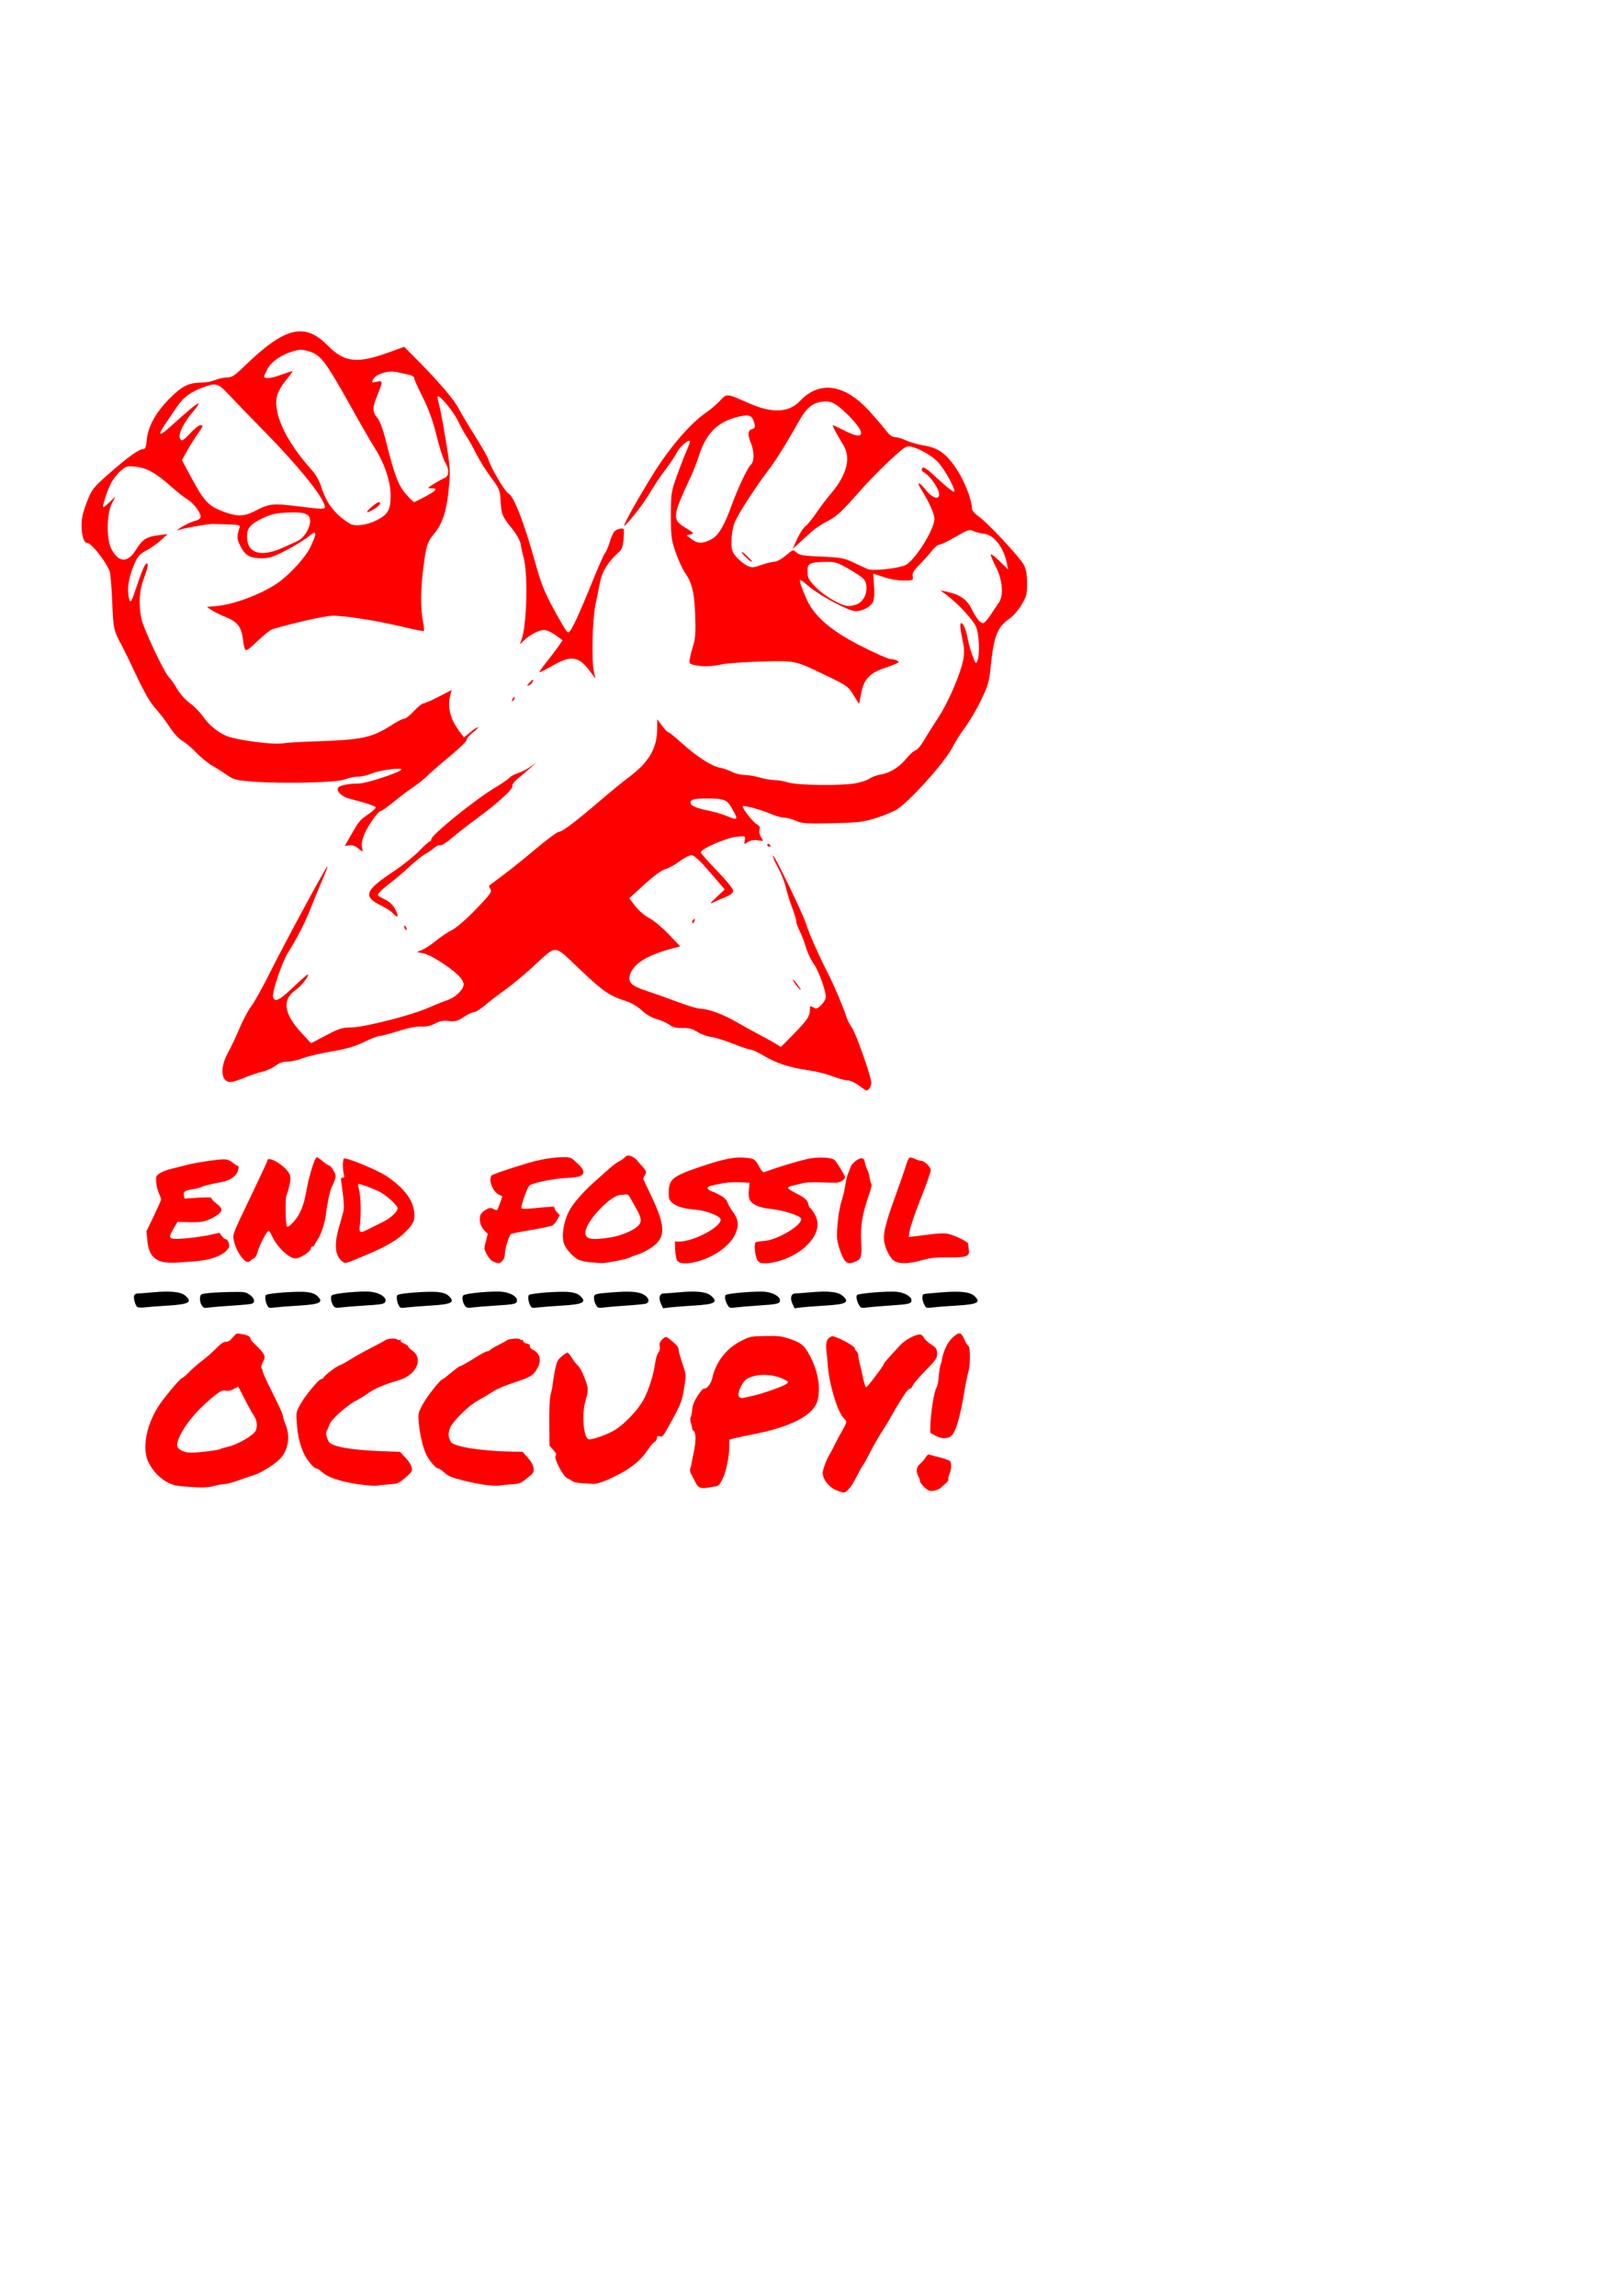 <?xml version="1.0" encoding="UTF-8" standalone="no"?>
<!-- Created with Inkscape (http://www.inkscape.org/) -->

<svg
   xmlns:dc="http://purl.org/dc/elements/1.1/"
   xmlns:cc="http://creativecommons.org/ns#"
   xmlns:rdf="http://www.w3.org/1999/02/22-rdf-syntax-ns#"
   xmlns:svg="http://www.w3.org/2000/svg"
   xmlns="http://www.w3.org/2000/svg"
   xmlns:sodipodi="http://sodipodi.sourceforge.net/DTD/sodipodi-0.dtd"
   xmlns:inkscape="http://www.inkscape.org/namespaces/inkscape"
   width="210mm"
   height="297mm"
   viewBox="0 0 210 297"
   version="1.1"
   id="svg8"
   inkscape:version="0.92.4 (5da689c313, 2019-01-14)"
   sodipodi:docname="efo_banner-vert.svg">
  <defs
     id="defs2" />
  <sodipodi:namedview
     id="base"
     pagecolor="#ffffff"
     bordercolor="#666666"
     borderopacity="1.0"
     inkscape:pageopacity="0.0"
     inkscape:pageshadow="2"
     inkscape:zoom="0.49497475"
     inkscape:cx="829.31679"
     inkscape:cy="596.45527"
     inkscape:document-units="mm"
     inkscape:current-layer="g4838"
     showgrid="false"
     inkscape:window-width="1920"
     inkscape:window-height="1009"
     inkscape:window-x="-8"
     inkscape:window-y="-8"
     inkscape:window-maximized="1" />
  <g
     inkscape:label="Layer 1"
     inkscape:groupmode="layer"
     id="layer1">
    <g
       id="g860"
       transform="matrix(0.265,0,0,0.265,-50.57,112.022)">
      <g
         id="g4838"
         style="display:inline"
         transform="translate(264.464,-187.502)">
        <path
           id="path4795"
           d="m 335.257,492.534 c -2.971,-1.059 -5.912,-3.949 -6.796,-6.679 -0.604,-1.864 -0.531,-2.67 0.515,-5.675 0.67,-1.926 1.667,-4.179 2.216,-5.006 0.549,-0.827 1.833,-3.227 2.854,-5.332 1.021,-2.106 2.688,-5.231 3.706,-6.946 2.114,-3.563 2.241,-4.368 0.865,-5.497 -3.125,-2.564 -7.564,-17.174 -8.119,-26.722 -0.075,-1.296 -0.348,-4.134 -0.605,-6.308 -0.514,-4.338 0.268,-6.484 2.636,-7.236 1.446,-0.459 11.197,4.633 11.197,5.846 0,0.429 0.398,1.11 0.883,1.514 0.486,0.403 0.883,1.411 0.883,2.239 0,0.828 0.253,2.32 0.561,3.314 0.309,0.995 1.031,4.13 1.606,6.967 0.575,2.837 1.316,5.075 1.647,4.974 0.727,-0.222 8.528,-10.497 8.543,-11.253 0.009,-0.48 1.391,-2.068 8.193,-9.42 2.241,-2.422 7.099,-5.051 9.351,-5.061 0.859,-0.004 1.578,0.521 2.008,1.466 0.369,0.809 1.925,2.277 3.459,3.261 2.286,1.467 2.832,2.155 3.025,3.817 0.319,2.736 -0.229,3.592 -6.136,9.579 -2.802,2.84 -5.369,5.886 -5.705,6.769 -0.336,0.883 -0.989,1.606 -1.45,1.606 -0.462,0 -1.462,0.981 -2.223,2.181 -0.761,1.199 -1.84,2.856 -2.398,3.681 -0.558,0.825 -1.687,2.693 -2.508,4.151 -3.353,5.95 -3.619,6.406 -4.878,8.357 -3.07,4.756 -5.973,9.777 -7.937,13.729 -0.966,1.944 -2.266,4.25 -2.889,5.125 -0.623,0.875 -2.194,3.714 -3.493,6.308 -2.211,4.417 -4.552,7.153 -6.071,7.093 -0.361,-0.014 -1.684,-0.392 -2.939,-0.839 z"
           style="fill:#ff0000;stroke-width:0.589"
           inkscape:connector-curvature="0"
           sodipodi:nodetypes="ccccccccccscsccccsccccccsccccccccc"
           inkscape:export-xdpi="96"
           inkscape:export-ydpi="96" />
        <path
           d="m 293.672,446.242 c 4.699,-0.985 15.177,-4.675 16.642,-5.86 1.258,-1.019 1.258,-1.019 -1.131,-2.238 -5.502,-2.807 -13.743,-2.893 -18.186,-0.189 -2.335,1.421 -4.898,7.316 -3.771,8.674 0.439,0.529 1.268,0.78 1.986,0.599 0.677,-0.17 2.685,-0.614 4.461,-0.986 z m -25.686,44.635 c -0.679,-0.343 -1.534,-1.306 -1.9,-2.142 -0.366,-0.836 -1.23,-2.516 -1.919,-3.734 -0.78,-1.379 -1.089,-2.601 -0.819,-3.239 0.238,-0.564 0.513,-1.555 0.61,-2.203 0.097,-0.648 0.592,-3.117 1.1,-5.486 1.176,-5.49 1.199,-9.747 0.058,-10.694 -0.476,-0.395 -0.825,-0.891 -0.776,-1.103 0.048,-0.212 -0.217,-1.428 -0.59,-2.702 -0.377,-1.286 -0.457,-2.596 -0.182,-2.945 0.273,-0.345 0.622,-2 0.775,-3.677 0.204,-2.237 0.907,-4.041 2.639,-6.773 1.299,-2.048 2.701,-3.646 3.116,-3.55 1.396,0.322 3.462,-2.336 4.089,-5.259 1.631,-7.604 6.874,-14.348 13.945,-17.937 4.358,-2.212 4.636,-2.27 11.622,-2.438 5.838,-0.14 7.864,0.046 10.986,1.007 6.326,1.948 8.175,3.323 10.709,7.962 4.35,7.964 5.807,16.154 4.032,22.675 -1.889,6.939 -12.612,12.591 -30.701,16.184 -4.341,0.862 -8.887,1.824 -10.102,2.138 l -2.209,0.57 -0.021,3.364 c -0.032,5.233 -1.511,12.321 -3.33,15.957 -1.519,3.036 -1.849,3.336 -4.011,3.647 -1.296,0.186 -3.151,0.487 -4.123,0.67 -0.972,0.182 -2.322,0.051 -3.001,-0.291 z"
           style="fill:#ff0000;stroke-width:0.589"
           id="path4789"
           inkscape:connector-curvature="0"
           sodipodi:nodetypes="cccsccccccccccccccccccscccccccccccc"
           inkscape:export-xdpi="96"
           inkscape:export-ydpi="96" />
        <path
           d="m 27.747,473.263 c 3.239,-0.392 6.022,-0.871 6.184,-1.066 0.162,-0.195 1.739,-0.68 3.505,-1.078 4.924,-1.109 12.641,-5.547 13.765,-7.915 1.08,-2.275 0.619,-5.28 -1.212,-7.894 -0.641,-0.916 -2.546,-4.367 -4.233,-7.67 l -3.068,-6.005 -2.124,1.193 c -1.477,0.83 -2.694,1.086 -3.995,0.842 -1.578,-0.296 -2.369,0.037 -5.052,2.127 -8.443,6.577 -15.492,14.994 -17.952,21.436 -1.258,3.294 -0.945,4.467 1.521,5.7 2.444,1.222 4.784,1.283 12.661,0.331 z m -11.19,17.199 c -3.984,-0.304 -6.032,-0.781 -8.245,-1.923 -3.701,-1.909 -7.379,-5.718 -9.363,-9.697 -3.54,-7.098 -1.002,-19.59 5.947,-29.27 3.488,-4.859 9.736,-12.124 10.43,-12.127 0.353,-0.002 1.937,-1.345 3.52,-2.985 1.583,-1.64 4.365,-4.068 6.184,-5.395 1.819,-1.327 4.832,-3.959 6.696,-5.849 2.497,-2.53 3.816,-3.436 5.006,-3.436 1.148,-10e-6 2.103,-0.61 3.295,-2.103 1.579,-1.978 1.823,-2.079 4.123,-1.698 3.044,0.504 4.506,1.249 4.506,2.295 0,0.444 1.259,1.959 2.798,3.366 1.539,1.407 3.165,3.27 3.614,4.14 0.728,1.412 0.68,1.857 -0.441,4.123 -0.71,1.435 -1.001,2.625 -0.669,2.736 0.323,0.108 0.588,0.711 0.588,1.34 0,0.629 2.253,5.59 5.006,11.025 2.753,5.434 5.006,10.441 5.006,11.126 0,0.685 0.555,2.526 1.233,4.092 2.413,5.573 1.333,12.5 -2.588,16.593 -2.625,2.74 -9.092,6.839 -12.541,7.95 -1.589,0.512 -5.142,1.731 -7.895,2.709 -2.753,0.978 -5.801,1.788 -6.773,1.798 -0.972,0.011 -3.225,0.411 -5.006,0.889 -3.405,0.914 -5.754,0.963 -14.429,0.302 z"
           style="fill:#ff0000;stroke-width:0.589"
           id="path4785"
           inkscape:connector-curvature="0"
           sodipodi:nodetypes="sccsccccccscsccssccccsccsscccscscsccccc"
           inkscape:export-xdpi="96"
           inkscape:export-ydpi="96" />
        <path
           id="path4783"
           d="m 104.909,489.801 c -9.92,-1.039 -17.929,-3.397 -21.065,-6.203 -1.216,-1.087 -2.555,-1.977 -2.976,-1.977 -1.202,0 -4.26,-3.534 -5.898,-6.815 -2.055,-4.117 -3.285,-9.213 -3.708,-15.367 -0.35,-5.093 -0.315,-5.284 1.622,-8.884 2.219,-4.123 9.12,-12.517 10.29,-12.517 0.418,0 0.972,-0.368 1.231,-0.818 0.731,-1.269 6.262,-5.457 7.867,-5.957 0.791,-0.246 3.161,-1.55 5.266,-2.897 2.106,-1.347 6.611,-3.86 10.012,-5.585 3.401,-1.725 6.521,-3.408 6.933,-3.74 1.067,-0.861 4.926,-1.106 5.813,-0.37 0.412,0.342 1.066,0.425 1.454,0.185 0.451,-0.279 0.551,-0.186 0.278,0.256 -0.273,0.441 0.334,1.011 1.674,1.57 1.156,0.483 2.036,1.116 1.956,1.406 -0.08,0.29 0.762,1.149 1.871,1.907 5.892,4.031 2.205,12.116 -6.685,14.655 -6.872,1.963 -11.654,4 -14.767,6.289 -1.62,1.191 -4.459,2.924 -6.309,3.85 -4.079,2.043 -12.105,9.377 -12.63,11.542 -0.208,0.857 -0.711,2.044 -1.118,2.639 -0.758,1.109 -0.449,3.141 0.846,5.562 1.262,2.359 10.42,4.066 24.858,4.634 l 9.971,0.392 2.621,2.802 c 2.795,2.988 3.797,5.443 2.846,6.97 -0.322,0.517 -1.911,2.025 -3.532,3.352 -2.761,2.261 -3.24,2.434 -7.6,2.745 -2.559,0.183 -5.051,0.452 -5.536,0.599 -0.486,0.147 -3,0.045 -5.587,-0.226 z"
           style="fill:#ff0000;stroke-width:0.589"
           inkscape:connector-curvature="0"
           sodipodi:nodetypes="ccscscsccsccccccccsccccssccssscc"
           inkscape:export-xdpi="96"
           inkscape:export-ydpi="96" />
        <path
           id="path4781"
           d="m 164.344,489.796 c -2.614,-0.274 -7.868,-1.284 -11.675,-2.246 -5.821,-1.47 -7.29,-2.081 -9.236,-3.839 -1.273,-1.15 -2.684,-2.091 -3.135,-2.091 -1.079,0 -4.154,-3.538 -5.687,-6.543 -1.679,-3.291 -3.272,-9.91 -3.751,-15.588 -0.397,-4.704 -0.377,-4.804 1.838,-9.008 2.055,-3.9 8.684,-12.32 9.767,-12.407 0.253,-0.02 2.178,-1.494 4.278,-3.276 2.1,-1.782 4.165,-3.239 4.589,-3.239 0.424,0 3.25,-1.59 6.281,-3.534 3.031,-1.944 5.978,-3.534 6.549,-3.534 0.571,0 1.205,-0.271 1.41,-0.602 0.205,-0.331 2.009,-1.422 4.01,-2.425 2.001,-1.002 3.967,-2.087 4.368,-2.41 1.005,-0.808 5.916,-1.135 6.356,-0.424 0.197,0.318 0.604,0.426 0.906,0.24 0.302,-0.186 0.548,0.053 0.548,0.533 0,0.494 0.784,1.044 1.808,1.269 1.217,0.267 1.705,0.666 1.493,1.22 -0.193,0.503 0.349,1.167 1.395,1.708 3.757,1.943 4.511,5.331 2.101,9.443 -1.928,3.289 -3.298,4.094 -11.521,6.765 -4.209,1.367 -8.329,3.161 -10.377,4.518 -1.869,1.238 -4.979,3.098 -6.912,4.133 -4.275,2.289 -11.8,9.564 -13.437,12.99 -1.289,2.697 -1.144,5.4 0.397,7.435 1.687,2.227 15.796,4.363 30.046,4.549 l 4.712,0.061 2.555,2.851 c 1.791,1.999 2.639,3.521 2.837,5.093 0.27,2.145 0.134,2.36 -3.144,4.958 -3.281,2.601 -3.625,2.729 -8.137,3.039 -2.591,0.178 -5.109,0.444 -5.595,0.591 -0.486,0.147 -3.022,0.043 -5.637,-0.231 z"
           style="fill:#ff0000;stroke-width:0.589"
           inkscape:connector-curvature="0"
           sodipodi:nodetypes="cccssscccscscscccsccccssscccccsscccc"
           inkscape:export-xdpi="96"
           inkscape:export-ydpi="96" />
        <path
           id="path4779"
           d="m 210.334,488.837 c -1.938,-0.119 -3.926,-0.548 -4.417,-0.953 -0.491,-0.405 -1.614,-1.043 -2.496,-1.419 -2.104,-0.896 -6.766,-9.817 -5.762,-11.026 0.494,-0.596 0.215,-1.275 -1.174,-2.858 l -1.823,-2.076 -0.084,-11.081 c -0.057,-7.607 0.162,-12.004 0.701,-14.026 0.431,-1.62 0.844,-3.74 0.916,-4.712 0.072,-0.972 0.567,-3.993 1.098,-6.714 0.865,-4.43 1.197,-5.152 3.17,-6.896 1.212,-1.071 2.524,-1.959 2.915,-1.973 0.391,-0.013 1.406,1.162 2.256,2.611 0.85,1.45 2.155,3.106 2.901,3.681 0.776,0.598 2.166,3.178 3.248,6.031 1.994,5.256 2.005,5.667 0.314,11.78 -1.753,6.336 -0.714,17.716 1.658,18.173 1.77,0.341 8.745,-2.102 12.675,-4.438 4.968,-2.954 11.609,-9.997 14.341,-15.211 2.446,-4.668 4.848,-12.379 5.5,-17.653 0.24,-1.94 0.918,-4.146 1.508,-4.901 0.741,-0.95 0.965,-1.912 0.724,-3.118 -0.265,-1.325 -0.022,-2.092 1.011,-3.191 0.748,-0.796 1.644,-1.445 1.993,-1.443 0.348,0.002 1.892,1.083 3.431,2.402 1.959,1.679 2.798,2.842 2.798,3.877 0,0.814 0.827,3.867 1.837,6.785 1.956,5.651 1.952,5.456 0.337,14.62 -0.61,3.464 -1.614,5.958 -4.626,11.496 -5.406,9.939 -5.241,9.713 -6.805,9.321 -1.075,-0.27 -1.344,-0.093 -1.344,0.884 0,0.672 -0.518,1.498 -1.15,1.837 -0.633,0.339 -2.095,2.039 -3.249,3.778 -4.049,6.1 -9.746,10.356 -19.747,14.754 -3.08,1.354 -5.542,2.058 -6.95,1.986 -1.199,-0.061 -3.766,-0.209 -5.704,-0.328 z"
           style="fill:#ff0000;stroke-width:0.589"
           inkscape:connector-curvature="0"
           sodipodi:nodetypes="ccccccccccccscsscccccccccsccccscccccc"
           inkscape:export-xdpi="96"
           inkscape:export-ydpi="96" />
        <path
           d="m 382.889,465.527 -2.356,-1.35 0.136,-4.089 c 0.202,-6.102 1.801,-16.014 2.839,-17.598 0.509,-0.777 1.05,-3.306 1.223,-5.721 0.171,-2.381 0.537,-4.859 0.814,-5.506 0.277,-0.648 0.633,-1.973 0.793,-2.945 0.662,-4.038 2.702,-8.279 5.025,-10.446 3.257,-3.038 4.336,-2.902 5.848,0.735 0.675,1.624 1.584,3.089 2.021,3.257 0.976,0.374 0.905,10.242 -0.092,12.82 -0.352,0.91 -1.329,5.813 -2.171,10.896 -1.789,10.796 -3.895,17.957 -5.856,19.919 -1.82,1.82 -5.074,1.831 -8.222,0.027 z m -5.153,25.282 c -1.215,-1.134 -2.209,-2.49 -2.209,-3.014 0,-0.524 -0.321,-1.531 -0.714,-2.239 -1.338,-2.412 -1.063,-4.594 0.773,-6.139 0.934,-0.786 2.158,-2.207 2.72,-3.159 0.678,-1.149 1.323,-1.607 1.919,-1.364 0.493,0.201 2.851,0.84 5.24,1.42 2.389,0.58 4.571,1.415 4.85,1.854 0.773,1.22 0.622,3.843 -0.355,6.182 -0.484,1.158 -0.734,2.34 -0.557,2.626 0.291,0.471 -0.609,1.454 -3.923,4.284 -0.606,0.518 -2.1,1.092 -3.32,1.275 -1.946,0.292 -2.486,0.082 -4.425,-1.729 z"
           style="fill:#ff0000;stroke-width:0.589"
           id="path4771"
           inkscape:connector-curvature="0"
           sodipodi:nodetypes="cccccsccccccccccscccccccccsc"
           inkscape:export-xdpi="96"
           inkscape:export-ydpi="96" />
        <path
           d="m 377.642,401.627 c -1.122,-2.169 -1.224,-4.756 -0.201,-5.104 0.405,-0.138 4.182,-0.518 8.393,-0.845 9.608,-0.746 14.137,-0.243 16.344,1.817 3.356,3.133 1.588,4.027 -9.23,4.667 -4.56,0.27 -9.659,0.668 -11.329,0.884 -2.956,0.383 -3.063,0.345 -3.975,-1.419 z m -31.725,0.411 c -1.132,-1.809 -1.669,-4.175 -1.139,-5.019 0.543,-0.865 15.317,-2.08 19.558,-1.609 3.819,0.424 7.058,2.317 7.063,4.129 0.006,1.679 -1.105,1.949 -10.597,2.57 -4.373,0.286 -9.314,0.702 -10.98,0.925 -2.771,0.37 -3.104,0.285 -3.905,-0.995 z m -32.577,-0.67 c -1.372,-2.878 -0.765,-5.14 1.388,-5.168 0.885,-0.011 4.259,-0.265 7.498,-0.563 8.526,-0.785 13.363,-0.242 15.595,1.751 3.597,3.212 1.857,4.128 -9.07,4.774 -4.56,0.27 -9.671,0.669 -11.356,0.887 l -3.064,0.397 z m -31.62,0.67 c -1.132,-1.809 -1.669,-4.175 -1.139,-5.019 0.543,-0.865 15.317,-2.08 19.558,-1.609 3.819,0.424 7.058,2.317 7.063,4.129 0.006,1.679 -1.105,1.949 -10.597,2.57 -4.373,0.286 -9.314,0.702 -10.98,0.925 -2.771,0.37 -3.104,0.285 -3.905,-0.995 z m -32.577,-0.67 c -1.372,-2.878 -0.765,-5.14 1.388,-5.168 0.885,-0.011 4.259,-0.265 7.498,-0.563 8.526,-0.785 13.363,-0.242 15.595,1.751 3.597,3.212 1.857,4.128 -9.07,4.774 -4.56,0.27 -9.671,0.669 -11.356,0.887 l -3.064,0.397 z m -31.642,0.67 c -0.494,-0.77 -0.95,-1.93 -1.014,-2.578 -0.303,-3.084 -0.451,-3.016 8.118,-3.73 9.462,-0.788 13.841,-0.444 16.487,1.296 2.279,1.499 2.574,3.573 0.593,4.166 -0.729,0.218 -4.903,0.631 -9.276,0.917 -4.373,0.286 -9.314,0.702 -10.98,0.925 -2.767,0.369 -3.107,0.283 -3.927,-0.995 z m -32.212,0.066 c -0.928,-1.734 -1.287,-4.233 -0.731,-5.08 0.613,-0.933 15.511,-2.041 19.968,-1.485 2.626,0.328 4.045,0.85 5.143,1.892 3.318,3.149 1.459,4.093 -9.312,4.73 -4.56,0.27 -9.656,0.667 -11.323,0.884 -2.752,0.357 -3.097,0.27 -3.745,-0.941 z m -31.697,0.425 c -1.261,-1.52 -1.839,-4.366 -1.081,-5.328 0.845,-1.073 14.392,-2.336 19.236,-1.793 3.827,0.429 7.058,2.321 7.063,4.137 0.006,1.765 -0.962,2.007 -10.303,2.581 -4.535,0.279 -9.579,0.684 -11.21,0.902 -2.289,0.305 -3.133,0.192 -3.706,-0.498 z m -32.499,-0.425 c -0.928,-1.734 -1.287,-4.233 -0.731,-5.08 0.613,-0.933 15.511,-2.041 19.968,-1.485 2.626,0.328 4.045,0.85 5.143,1.892 3.318,3.149 1.459,4.093 -9.312,4.73 -4.56,0.27 -9.656,0.667 -11.323,0.884 -2.752,0.357 -3.097,0.27 -3.745,-0.941 z m -31.697,0.425 c -1.261,-1.52 -1.839,-4.366 -1.081,-5.328 0.845,-1.073 14.392,-2.336 19.236,-1.793 3.827,0.429 7.058,2.321 7.063,4.137 0.006,1.765 -0.962,2.007 -10.303,2.581 -4.535,0.279 -9.579,0.684 -11.21,0.902 -2.289,0.305 -3.133,0.192 -3.706,-0.498 z m -32.499,-0.425 c -0.928,-1.734 -1.287,-4.233 -0.731,-5.08 0.613,-0.933 15.511,-2.041 19.968,-1.485 2.626,0.328 4.045,0.85 5.143,1.892 3.318,3.149 1.459,4.093 -9.312,4.73 -4.56,0.27 -9.656,0.667 -11.323,0.884 -2.752,0.357 -3.097,0.27 -3.745,-0.941 z m -32.073,-0.172 c -0.569,-0.869 -0.907,-2.333 -0.799,-3.461 0.184,-1.919 0.254,-1.964 3.721,-2.402 1.944,-0.245 6.876,-0.504 10.96,-0.574 7.04,-0.121 7.538,-0.052 9.567,1.33 2.327,1.585 2.865,3.699 1.117,4.388 -0.567,0.223 -4.741,0.634 -9.276,0.913 -4.535,0.279 -9.609,0.688 -11.275,0.909 -2.811,0.374 -3.101,0.294 -4.016,-1.103 z m -31.395,0.901 c -0.983,-0.673 -1.987,-4.243 -1.566,-5.568 0.206,-0.649 0.929,-1.052 1.911,-1.065 0.869,-0.011 4.23,-0.265 7.47,-0.563 8.399,-0.773 13.467,-0.227 15.647,1.687 3.621,3.177 1.751,4.199 -8.834,4.83 -4.395,0.262 -9.316,0.637 -10.936,0.834 -1.62,0.197 -3.281,0.128 -3.692,-0.153 z"
           style="fill:#000000;stroke-width:0.589"
           id="path4731"
           inkscape:connector-curvature="0"
           sodipodi:nodetypes="ccccsscccccsccccccccccccccsccccccccccccscssccccscsccccscsscccscsccccscsscccscsccccssccscccccccccc"
           inkscape:export-xdpi="96"
           inkscape:export-ydpi="96" />
        <path
           d="m 184.775,98.161 c 1.814,-2.005 2.23,-2.138 1.608,-0.517 -0.25,0.652 -1.061,1.417 -1.801,1.702 -1.106,0.424 -1.072,0.213 0.193,-1.185 z m -8.242,8.048 c 0.313,-0.821 0.778,-1.284 1.035,-1.027 0.256,0.256 5.4e-4,0.928 -0.569,1.493 -0.823,0.816 -0.918,0.721 -0.466,-0.466 z m 124.456,70.986 c 0,-0.485 0.375,-0.65 0.833,-0.367 0.458,0.283 0.833,0.68 0.833,0.882 0,0.202 -0.375,0.367 -0.833,0.367 -0.458,0 -0.833,-0.397 -0.833,-0.882 z M 133.84,7.292 c 5.631,-3.05 6.479,-4.101 3.336,-4.136 -2.31,-0.026 -2.297,-0.053 0.992,-2.132 1.832,-1.158 4.175,-2.449 5.205,-2.868 2.364,-0.962 2.481,-4.199 0.281,-7.785 -0.876,-1.428 -2.748,-7.282 -4.16,-13.007 -1.787,-7.248 -3.834,-12.924 -6.736,-18.685 -2.293,-4.551 -4.168,-8.76 -4.168,-9.354 0,-0.594 -1.031,-1.296 -2.29,-1.56 -1.26,-0.264 -3.825,-0.824 -5.7,-1.244 -4.686,-1.05 -10.558,0.668 -12.095,3.539 -0.814,1.521 -0.683,1.606 1.689,1.085 3.155,-0.693 3.189,-0.252 0.49,6.39 -2.59,6.374 -2.606,8.251 -0.094,11.236 1.293,1.536 2.783,5.564 4.262,11.515 4.044,16.277 5.942,21.325 9.626,25.601 1.875,2.176 3.688,3.956 4.029,3.956 0.341,0 2.741,-1.149 5.333,-2.553 z M 51.137,14.105 c 6.571,-3.44 8.544,-3.657 20.212,-2.219 14.057,1.733 14.185,1.727 13.453,-0.585 -1.66,-5.24 -13.168,-19.41 -28.24,-34.771 -7.416,-7.558 -15.662,-16.084 -18.326,-18.947 -5.436,-5.843 -6.337,-6.086 -13.139,-3.541 -5.923,2.216 -9.397,4.894 -12.628,9.734 -1.472,2.205 -3.868,5.75 -5.324,7.878 -3.933,5.747 -3.218,6.465 1.868,1.874 9.458,-8.539 13.886,-12.188 14.297,-11.777 0.234,0.234 -1.154,2.249 -3.085,4.479 -3.994,4.612 -6.817,10.341 -6.064,12.303 0.759,1.978 1.39,1.686 5.239,-2.42 1.932,-2.061 4.054,-3.748 4.716,-3.748 1.673,0 1.57,0.309 -1.59,4.787 -1.536,2.177 -3.811,5.832 -5.054,8.122 l -2.261,4.164 4.153,7.744 c 6.804,12.687 8.756,14.729 16.879,17.651 6.215,2.235 9.543,2.072 14.894,-0.729 z m 59.088,4.68 c 5.512,-2.77 6.862,-5.118 6.873,-11.952 0.011,-6.904 -2.904,-15.729 -7.669,-23.223 -1.748,-2.748 -6.523,-10.993 -10.612,-18.322 -13.715,-24.581 -15.737,-27.272 -21.836,-29.066 -3.077,-0.905 -4.425,-0.915 -7.305,-0.056 -5.952,1.776 -10.899,5.17 -12.711,8.72 -0.915,1.794 -1.664,3.424 -1.664,3.623 0,1.325 3.333,1.041 8.106,-0.691 3.066,-1.113 5.671,-1.927 5.789,-1.809 0.118,0.118 -1.248,1.984 -3.035,4.146 -1.787,2.163 -3.689,5.265 -4.227,6.895 -2.849,8.632 3.57,22.755 17.183,37.804 1.45,1.603 3.286,4.976 4.079,7.496 2.613,8.299 6.731,13.591 14.109,18.132 2.316,1.425 8.263,0.645 12.92,-1.695 z m -9.087,160.029 c -1.274,-1.06 -2.877,-1.585 -4.234,-1.386 l -2.183,0.32 2.626,-4.624 c 4.274,-7.524 4.649,-7.985 8.852,-10.853 2.213,-1.51 3.834,-3.054 3.602,-3.43 -0.418,-0.676 -5.911,-2.465 -12.518,-4.077 -3.753,-0.916 -6.62,-3.463 -5.927,-5.267 0.487,-1.268 4.862,-2.21 10.334,-2.225 3.36,-0.009 18.987,-5.088 20.592,-6.693 1.354,-1.354 -10.527,0.119 -14.41,1.787 -2.005,0.861 -5.051,1.565 -6.769,1.565 -1.718,0 -4.549,0.595 -6.291,1.323 -3.761,1.571 -29.985,2.208 -44.869,1.09 -8.073,-0.607 -9.49,-0.954 -12.493,-3.062 -1.863,-1.308 -5.143,-3.385 -7.288,-4.615 -2.146,-1.231 -5.706,-4.125 -7.912,-6.432 -2.206,-2.307 -5.325,-4.947 -6.93,-5.866 -1.671,-0.957 -4.338,-3.88 -6.237,-6.837 -1.824,-2.842 -4.912,-6.889 -6.861,-8.995 -2.347,-2.535 -5.384,-7.739 -8.99,-15.408 -2.995,-6.368 -6.055,-12.703 -6.798,-14.077 -4.664,-8.62 -4.688,-8.72 -5.274,-22.487 -0.312,-7.329 -0.878,-14.075 -1.257,-14.991 -2.154,-5.203 -8.979,-13.742 -10.984,-13.742 -1.613,0 -2.731,-3.619 -2.731,-8.841 0,-3.164 0.806,-6.609 2.622,-11.204 2.489,-6.299 3.041,-7.003 10.881,-13.882 9.117,-8 14.522,-11.87 16.584,-11.876 1.03,-0.003 1.444,-1.05 1.73,-4.376 0.562,-6.538 4.347,-13.457 11.074,-20.243 6.169,-6.224 9.513,-7.865 16.027,-7.865 1.838,0 4.687,-0.562 6.331,-1.249 1.644,-0.687 4.251,-1.249 5.793,-1.249 2.312,0 3.74,-0.911 8.154,-5.205 19.956,-19.413 29.628,-21.881 40.924,-10.445 8.222,8.324 14.317,9.045 29.622,3.505 l 7.781,-2.816 6.912,6.975 c 10.064,10.155 17.608,19.023 19.675,23.129 0.996,1.978 4.525,7.906 7.843,13.174 3.318,5.268 6.315,10.515 6.662,11.66 1.328,4.389 8.212,15.988 9.962,16.786 2.426,1.105 7.553,14.302 12.57,32.351 3.173,11.415 4.739,15.434 9.248,23.736 2.986,5.497 5.931,10.512 6.545,11.146 0.941,0.971 1.537,0.319 3.803,-4.164 1.478,-2.924 5.242,-11.656 8.365,-19.406 3.123,-7.75 6.012,-14.308 6.42,-14.575 0.408,-0.267 1.408,-2.546 2.223,-5.065 1.808,-5.588 2.387,-6.365 5.128,-6.889 2.149,-0.411 2.15,-0.41 1.786,4.614 -0.29,4.005 -0.773,5.385 -2.383,6.798 -4.931,4.329 -8.062,9.257 -9.041,14.23 -0.54,2.74 -1.591,7.916 -2.336,11.502 -1.496,7.2 -1.949,27.096 -0.742,32.624 l 0.727,3.331 -2.585,-3.51 c -5.485,-7.447 -9.241,-8.022 -18.313,-2.805 -3.365,1.935 -6.25,3.386 -6.411,3.225 -0.161,-0.161 1.205,-2.156 3.037,-4.432 1.832,-2.276 4.447,-5.721 5.811,-7.655 l 2.48,-3.517 -3.481,-2.521 c -1.914,-1.387 -4.38,-2.521 -5.479,-2.521 -2.552,0 -6.671,2.076 -9.688,4.884 l -2.359,2.195 0.829,-2.082 c 2.671,-6.704 3.363,-32.282 1.093,-40.393 -0.513,-1.832 -1.131,-4.684 -1.374,-6.338 -0.282,-1.916 -1.945,-4.879 -4.587,-8.172 -4.579,-5.706 -4.926,-6.604 -5.297,-13.741 -0.233,-4.47 -0.666,-5.48 -4.631,-10.796 -2.406,-3.226 -5.698,-8.502 -7.315,-11.726 -1.617,-3.223 -3.689,-6.921 -4.605,-8.216 -0.915,-1.295 -2.774,-4.668 -4.13,-7.496 -2.198,-4.582 -8.393,-12.219 -9.913,-12.219 -0.318,0 -0.111,1.593 0.46,3.54 0.571,1.947 2.105,10.042 3.409,17.99 2.258,13.756 2.325,14.92 1.395,24.222 -1.034,10.341 -3.099,16.593 -7.049,21.339 -3.339,4.012 -3.844,5.544 -5.177,15.718 -1.497,11.417 -1.62,19.955 -0.384,26.639 0.49,2.648 0.735,4.97 0.546,5.159 -0.189,0.189 -4.994,-0.758 -10.676,-2.105 -12.868,-3.051 -28.04,-5.427 -34.067,-5.336 -3.622,0.055 -19.619,3.657 -29.424,6.627 -0.838,0.254 -4.087,2.879 -7.22,5.835 -6.229,5.876 -6.048,5.912 -7.034,-1.384 -0.77,-5.7 -2.704,-8.149 -8.179,-10.358 -2.64,-1.065 -5.826,-2.63 -7.079,-3.478 l -2.279,-1.541 5.413,-0.522 c 8.532,-0.823 22.87,-6.451 29.982,-11.768 5.878,-4.395 12.892,-12.227 15.105,-16.869 3.462,-7.259 3.218,-8.755 -0.859,-5.265 -1.784,1.527 -6.676,4.554 -10.871,6.728 -6.255,3.241 -8.405,3.949 -11.956,3.939 -5.763,-0.016 -8.113,-1.331 -10.405,-5.82 -1.809,-3.543 -1.887,-4.69 -0.595,-8.803 0.506,-1.613 0.193,-1.737 -4.722,-1.883 -2.895,-0.086 -6.388,-0.204 -7.762,-0.263 -2.45,-0.105 -14.206,1.948 -17.49,3.055 -0.916,0.309 0.021,-0.463 2.082,-1.714 2.061,-1.251 4.87,-2.52 6.241,-2.82 1.371,-0.299 2.603,-1.11 2.736,-1.802 0.361,-1.872 -3.241,-6.771 -6.374,-8.67 -1.511,-0.916 -5.209,-3.839 -8.217,-6.494 -7.386,-6.521 -11.734,-8.933 -17.105,-9.487 -4.148,-0.428 -4.695,-0.269 -7.478,2.175 -1.652,1.45 -3.77,4.222 -4.708,6.16 -2.025,4.183 -4.285,11.395 -3.571,11.395 0.277,0 1.719,-1.178 3.204,-2.618 l 2.701,-2.618 -1.828,3.659 c -2.485,4.972 -2.621,17.054 -0.246,21.836 3.435,6.918 8.028,7.148 12.054,0.605 3.143,-5.109 5.104,-6.388 10.933,-7.133 l 4.581,-0.585 -3.331,3.018 c -1.832,1.66 -5.056,3.927 -7.164,5.038 -3.037,1.601 -4.191,2.854 -5.56,6.036 -2.753,6.4 -3.765,11.51 -3.124,15.783 0.665,4.434 1.279,3.967 3.456,-2.628 2.945,-8.921 4.635,-12.909 5.47,-12.909 1.015,0 0.601,1.982 -1.743,8.328 -1.871,5.068 -2.189,11.585 -0.898,18.417 0.903,4.778 11.438,27.155 13.649,28.99 0.724,0.601 2.429,3.036 3.788,5.411 1.397,2.442 4.109,5.495 6.243,7.027 2.075,1.49 4.893,4.337 6.262,6.327 3.084,4.482 7.982,8.432 12.383,9.985 5.57,1.965 21.75,4.033 26.371,3.37 2.29,-0.329 9.036,-0.756 14.991,-0.949 24.866,-0.808 28.689,-1.643 39.608,-8.65 2.115,-1.357 4.421,-2.467 5.124,-2.467 0.703,0 2.833,-1.687 4.733,-3.748 1.9,-2.061 3.989,-3.748 4.642,-3.748 0.653,0 4.017,-1.464 7.475,-3.254 l 6.287,-3.254 -0.601,2.213 c -1.657,6.1 -0.183,11.98 4.569,18.232 l 2.048,2.694 3.016,-2.486 c 1.659,-1.367 3.357,-2.486 3.773,-2.486 0.417,0 -0.699,1.162 -2.48,2.581 -1.781,1.42 -3.141,3.047 -3.023,3.617 0.118,0.57 -3.605,4.187 -8.274,8.037 -4.669,3.851 -9.638,8.169 -11.042,9.596 -1.404,1.427 -4.426,3.845 -6.717,5.375 -2.29,1.529 -6.579,4.765 -9.531,7.191 -2.952,2.426 -5.763,4.423 -6.246,4.437 -1.297,0.038 -5.986,6.565 -8.02,11.164 -1.135,2.565 -1.599,4.866 -1.292,6.401 0.565,2.826 0.653,2.798 -1.946,0.635 z m 6.6,-166.505 c 3.02,-2.581 4.196,-3.035 4.196,-1.62 0,0.927 -4.913,4.164 -6.246,4.115 -0.458,-0.017 0.465,-1.14 2.051,-2.495 z M 64.16,32.286 c 3.143,-1.399 6.644,-3.002 7.779,-3.561 2.937,-1.448 5.849,-6.151 5.849,-9.447 0,-3.727 -2.47,-4.667 -11.243,-4.28 -5.002,0.221 -7.835,0.839 -11.367,2.482 -6.576,3.059 -8.205,4.901 -8.205,9.278 0,8.092 6.634,10.225 17.188,5.527 z M 118.199,210.58 c -0.819,-0.905 -3.19,-2.468 -5.27,-3.475 -9.58,-4.638 -8.634,-7.469 5.668,-16.958 4.352,-2.887 9.919,-7.346 12.371,-9.908 2.452,-2.562 4.795,-4.659 5.205,-4.659 0.41,0 0.747,-0.468 0.748,-1.041 0.004,-2.087 20.805,-18.97 30.92,-25.095 3.494,-2.116 6.804,-4.39 7.354,-5.053 0.55,-0.663 2.376,-1.646 4.057,-2.184 1.681,-0.538 4.368,-1.903 5.971,-3.033 l 2.915,-2.054 -2.618,2.365 c -1.44,1.301 -4.142,3.592 -6.005,5.091 -1.914,1.541 -3.202,3.207 -2.962,3.834 0.539,1.404 -6.843,8.196 -17.149,15.781 -4.352,3.202 -9.973,7.582 -12.493,9.732 -2.519,2.151 -5.076,3.738 -5.681,3.527 -0.605,-0.21 -1.917,0.363 -2.915,1.275 -0.998,0.912 -2.939,2.241 -4.313,2.954 -1.374,0.713 -4.747,3.404 -7.496,5.979 -2.748,2.575 -6.871,6.108 -9.161,7.851 -2.29,1.743 -4.813,3.896 -5.607,4.786 -1.394,1.563 -1.318,1.679 2.26,3.417 2.613,1.269 4.207,2.788 5.416,5.156 1.827,3.581 1.231,4.418 -1.217,1.712 z m 146.144,4.192 c 0,-0.431 0.37,-1.013 0.823,-1.293 0.472,-0.292 0.612,0.043 0.327,0.784 -0.554,1.443 -1.151,1.707 -1.151,0.509 z m -140.368,3.227 c -0.302,-0.489 -0.37,-1.067 -0.152,-1.285 0.218,-0.218 0.619,0.181 0.89,0.888 0.563,1.468 0.083,1.726 -0.738,0.397 z m 191.843,28.58 c -1.467,-1.709 -2.568,-3.54 -2.127,-3.54 0.17,0 1.14,1.124 2.156,2.499 2.007,2.715 1.989,3.39 -0.029,1.041 z M 273.533,28.152 c 3.621,-1.847 6.326,-6.366 10.209,-17.059 2.975,-8.191 7.775,-18.278 9.298,-19.542 1.644,-1.365 1.662,-6.42 0.035,-10.311 -1.749,-4.187 -1.595,-6.44 0.478,-6.982 1.387,-0.363 1.622,-0.881 1.194,-2.629 -0.988,-4.035 -2.299,-4.663 -7.364,-3.53 -10.399,2.327 -16.125,7.876 -19.747,19.137 -0.979,3.045 -2.658,7.41 -3.73,9.7 -9.418,20.114 -9.549,21.387 -2.643,25.636 3.93,2.418 4.105,2.658 2.264,3.092 l -1.996,0.471 2.446,1.822 c 3.065,2.283 5.368,2.33 9.554,0.195 z m 95.012,12.458 c 4.655,-2.375 14.061,-17.422 14.061,-22.494 0,-2.487 -2.604,-8.333 -6.37,-14.298 -2.59,-4.103 -1.147,-4.037 2.127,0.097 2.754,3.477 5.73,4.866 6.443,3.008 0.885,-2.306 -3.644,-9.387 -7.455,-11.653 -0.94,-0.559 -1.158,-1.21 -0.665,-1.979 0.563,-0.878 2.326,0.341 7.527,5.205 3.736,3.493 7.31,6.352 7.943,6.352 1.51,0 -4.543,-11.109 -8.004,-14.691 -2.905,-3.006 -9.103,-6.534 -12.878,-7.33 -2.384,-0.503 -3.213,0.032 -10.507,6.782 -4.355,4.03 -10.874,10.698 -14.485,14.818 -9.229,10.529 -11.443,12.559 -16.38,15.021 -2.39,1.192 -5.844,3.554 -7.676,5.248 -1.832,1.695 -4.568,4.195 -6.08,5.555 l -2.749,2.474 1.102,-2.487 c 2.127,-4.8 3.984,-7.809 5.488,-8.891 0.835,-0.6 3.052,-3.364 4.928,-6.142 1.876,-2.778 5.036,-6.958 7.024,-9.29 8.006,-9.392 10.081,-17.49 6.142,-23.97 -3.454,-5.681 -5.497,-9.578 -5.023,-9.578 0.25,0 3.115,1.34 6.367,2.978 9.718,4.894 9.892,0.6 0.348,-8.627 -5.596,-5.411 -7.979,-6.497 -12.602,-5.747 -4.271,0.693 -7.154,3.156 -10.381,8.869 -6.526,11.552 -11.445,19.455 -15.177,24.382 -7.011,9.256 -15.049,21.764 -16.6,25.833 -0.847,2.222 -1.512,6.144 -1.512,8.924 0,4.319 0.322,5.325 2.49,7.795 1.369,1.56 3.661,3.403 5.093,4.096 2.373,1.149 2.997,1.122 7.067,-0.308 2.455,-0.863 5.343,-1.569 6.417,-1.569 1.074,0 3.536,-1.355 5.471,-3.011 3.461,-2.962 3.546,-2.986 5.231,-1.457 1.416,1.284 3.541,1.631 12.248,1.997 9.586,0.404 11.021,0.677 15.948,3.035 2.977,1.425 5.976,2.812 6.663,3.081 2.54,0.996 15.23,-0.401 18.419,-2.029 z M 345.629,294.618 c -1.786,-1.343 -4.245,-2.441 -5.464,-2.441 -1.219,0 -4.474,-0.885 -7.234,-1.966 -2.759,-1.081 -8.139,-2.423 -11.954,-2.98 -9.232,-1.35 -15.228,-3.296 -21.528,-6.989 -2.868,-1.681 -5.798,-3.056 -6.511,-3.056 -0.713,0 -4.535,-1.278 -8.492,-2.84 -3.957,-1.562 -8.881,-3.077 -10.943,-3.368 -2.061,-0.29 -5.095,-1.415 -6.742,-2.5 -2.228,-1.468 -4.045,-1.943 -7.103,-1.858 -2.986,0.083 -4.788,-0.369 -6.591,-1.653 -1.365,-0.972 -4.165,-2.211 -6.222,-2.754 -2.261,-0.597 -5.057,-2.239 -7.071,-4.152 -2.033,-1.932 -5.116,-3.735 -7.912,-4.627 -7.986,-2.548 -10.692,-4.414 -22.339,-15.405 -13.286,-12.538 -10.71,-12.446 -23.468,-0.837 -4.352,3.96 -10.437,8.972 -13.522,11.138 -3.086,2.166 -7.325,5.422 -9.42,7.236 -2.095,1.814 -4.48,3.298 -5.3,3.298 -0.819,0 -3.088,1.073 -5.042,2.385 -2.978,2 -4.153,2.318 -7.271,1.966 -2.743,-0.309 -4.521,0.018 -6.776,1.246 -2.029,1.106 -4.277,1.59 -6.688,1.439 -2.277,-0.142 -6.445,0.678 -11.174,2.198 -4.148,1.333 -8.271,2.424 -9.161,2.424 -0.89,0 -4.294,1.315 -7.565,2.923 -4.368,2.147 -8.599,3.375 -15.94,4.628 -5.497,0.938 -11.824,2.433 -14.061,3.324 -2.237,0.89 -5.541,1.618 -7.343,1.618 -2.191,0 -4.16,0.674 -5.945,2.036 -1.468,1.12 -4.348,2.423 -6.399,2.896 -2.051,0.473 -5.978,1.797 -8.727,2.941 -2.748,1.145 -5.794,2.09 -6.769,2.101 -4.679,0.052 -5.348,-6.959 -1.349,-14.138 1.404,-2.519 3.972,-7.954 5.707,-12.076 1.735,-4.123 4.331,-8.995 5.768,-10.827 1.437,-1.832 5.603,-9.328 9.258,-16.657 6.89,-13.816 26.541,-50.196 27.876,-51.607 0.418,-0.442 -0.766,2.743 -2.631,7.079 -1.866,4.336 -4.539,10.831 -5.94,14.434 -2.271,5.837 -6.8,14.612 -10.59,20.517 -3.011,4.69 -8.106,19.933 -7.335,21.943 0.965,2.515 3.122,1.436 9.742,-4.87 3.606,-3.435 6.805,-6.246 7.108,-6.246 1.232,0 -2.991,5.545 -5.579,7.325 -7.123,4.9 -6.215,11.715 2.86,21.465 l 4.402,4.729 7.3,-3.85 c 6.254,-3.298 7.994,-3.85 12.136,-3.85 6.175,0 29.047,-5.785 37.502,-9.486 3.471,-1.519 7.704,-3.217 9.406,-3.772 4.074,-1.329 8.149,-5.197 8.149,-7.733 0,-1.176 -1.116,-3.06 -2.707,-4.568 -4.622,-4.384 -13.569,-9.995 -16.95,-10.629 l -3.228,-0.605 2.719,-1.143 c 1.496,-0.629 4.49,-2.616 6.653,-4.416 2.164,-1.8 5.62,-4.103 7.682,-5.119 2.207,-1.088 7.06,-5.28 11.805,-10.197 6.967,-7.219 7.929,-8.555 7.111,-9.865 -0.52,-0.833 -0.773,-1.641 -0.561,-1.795 7.381,-5.357 14.881,-11.254 22.819,-17.943 5.468,-4.607 10.527,-8.335 11.243,-8.283 1.48,0.107 7.902,-4.761 20.62,-15.628 4.824,-4.123 10.696,-8.922 13.049,-10.666 10.177,-7.542 14.189,-14.297 14.245,-23.983 l 0.027,-4.667 2.362,3.21 c 1.299,1.765 2.697,3.21 3.107,3.21 0.409,0 3.281,2.309 6.382,5.132 7.129,6.489 14.543,11.328 18.439,12.035 1.663,0.301 4.414,1.247 6.113,2.101 1.699,0.854 4.544,1.553 6.322,1.553 1.778,0 5.072,0.558 7.321,1.24 2.249,0.682 5.481,1.244 7.182,1.249 1.702,0.006 4.7,0.525 6.663,1.155 4.347,1.396 25.443,1.686 32.718,0.449 2.748,-0.467 5.934,-1.518 7.079,-2.336 1.145,-0.818 3.694,-1.743 5.665,-2.055 4.373,-0.694 9.076,-3.698 12.542,-8.011 1.429,-1.778 3.336,-3.467 4.237,-3.753 0.901,-0.286 2.756,-2.467 4.123,-4.847 1.367,-2.38 4.563,-7.479 7.103,-11.331 4.781,-7.251 10.785,-21.243 12.087,-28.169 0.451,-2.4 0.437,-5.453 -0.036,-7.719 -1.564,-7.487 -1.804,-9.994 -0.959,-9.994 1.042,0 2.46,3.501 3.203,7.912 0.309,1.832 1.318,5.378 2.241,7.878 1.582,4.284 1.725,4.429 2.475,2.499 1.207,-3.108 0.822,-12.859 -0.649,-16.398 -1.401,-3.372 -8.713,-11.337 -14.14,-15.401 l -3.331,-2.495 2.915,0.611 c 6.412,1.344 9.968,3.736 12.214,8.219 2.471,4.933 4.268,7.176 5.75,7.176 0.577,0 2.197,-1.78 3.601,-3.956 1.404,-2.176 3.216,-4.872 4.027,-5.991 2.461,-3.395 1.885,-11.031 -1.305,-17.305 -1.449,-2.85 -2.634,-5.647 -2.634,-6.215 0,-0.568 1.912,0.826 4.249,3.099 l 4.249,4.133 -0.585,-2.915 c -1.59,-7.918 -6.415,-14.092 -11.353,-14.529 -1.543,-0.136 -3.787,-0.709 -4.987,-1.272 -1.981,-0.93 -2.783,-0.672 -8.727,2.808 -3.6,2.108 -7.165,3.832 -7.922,3.832 -0.757,0 -2.406,1.351 -3.665,3.001 -1.259,1.651 -3.965,4.677 -6.014,6.726 -2.869,2.869 -3.636,4.188 -3.339,5.744 0.373,1.952 0.223,2.019 -4.516,2.019 -2.767,0 -6.966,-0.725 -9.641,-1.666 -2.607,-0.916 -4.848,-1.666 -4.982,-1.666 -0.134,0 -0.017,2.53 0.26,5.622 0.299,3.34 0.134,6.567 -0.405,7.952 -0.945,2.425 -5.132,4.749 -8.557,4.749 -3.17,0 -16.977,-7.26 -22.417,-11.787 -5.038,-4.193 -5.156,-4.241 -4.58,-1.88 0.325,1.333 1.746,4.948 3.157,8.034 3.876,8.476 12.206,15.502 27.378,23.096 6.435,3.221 12.396,5.856 13.246,5.856 1.957,0 4.18,0.839 4.18,1.577 0,0.311 -2.717,1.462 -6.038,2.558 -8.09,2.669 -10.832,5.479 -12.217,12.517 l -1.048,5.325 -2.698,-4.374 c -2.51,-4.069 -3.362,-4.695 -12.211,-8.979 -16.508,-7.992 -15.946,-7.864 -32.487,-7.404 -7.977,0.222 -16.753,0.845 -19.501,1.384 -5.828,1.143 -8.819,1.239 -13.09,0.422 -2.943,-0.563 -3.073,-0.724 -2.63,-3.266 0.256,-1.471 1.036,-4.493 1.734,-6.717 0.965,-3.074 1.173,-6.566 0.871,-14.575 -0.42,-11.128 -1.528,-15.598 -5.192,-20.942 -1.099,-1.603 -3.05,-5.913 -4.336,-9.578 -2.116,-6.032 -2.338,-7.727 -2.34,-17.906 -0.003,-10.673 0.141,-11.644 2.822,-19.155 1.553,-4.352 3.713,-9.937 4.8,-12.412 1.086,-2.475 1.816,-4.66 1.62,-4.855 -0.831,-0.831 -4.885,2.777 -6.352,5.652 -0.876,1.717 -3.411,5.501 -5.634,8.409 -2.223,2.908 -5.577,7.912 -7.455,11.118 -2.812,4.803 -7.915,11.531 -12.001,15.824 -2.597,2.728 3.949,-9.339 13.328,-24.569 7.943,-12.898 18.398,-25.112 25.78,-30.118 2.151,-1.458 5.289,-4.119 6.975,-5.913 3.534,-3.762 3.094,-3.799 14.425,1.208 11.195,4.947 19.298,4.556 24.743,-1.194 9.584,-10.12 21.848,-8.291 33.932,5.061 3.179,3.513 6.831,7.779 8.116,9.48 1.548,2.05 3.018,3.103 4.362,3.123 1.115,0.017 3.551,0.744 5.413,1.615 1.862,0.872 5.791,1.988 8.73,2.481 7.049,1.182 10.815,3.908 15.896,11.505 3.825,5.719 7.493,15.105 7.493,19.176 0,1.01 1.321,2.586 3.339,3.985 4.364,3.024 20.143,19.986 22.076,23.73 1.039,2.012 1.506,4.766 1.509,8.892 0.004,5.325 -0.303,6.484 -2.815,10.628 -1.551,2.558 -4.19,5.559 -5.866,6.668 -5.704,3.775 -7.615,8.624 -9.045,22.949 -0.771,7.729 -1.313,9.659 -4.664,16.615 -2.085,4.329 -5.6,10.325 -7.811,13.325 -2.211,3 -4.978,7.363 -6.148,9.694 -3.726,7.422 -21.544,27.228 -27.637,30.722 -1.832,1.051 -6.33,2.861 -9.994,4.023 -5.774,1.831 -8.577,2.16 -21.007,2.47 -12.654,0.315 -14.75,0.175 -17.789,-1.185 -1.895,-0.848 -4.497,-1.542 -5.783,-1.542 -1.286,0 -4.15,-0.786 -6.364,-1.746 -4.562,-1.979 -12.66,-4.259 -13.791,-3.882 -1.001,0.334 4.781,7.852 6.918,8.995 1.176,0.629 1.522,1.395 1.154,2.554 -0.298,0.938 0.039,2.517 0.776,3.642 1.297,1.98 1.293,1.985 -1.58,1.519 -1.886,-0.306 -3.563,-0.022 -4.852,0.823 -1.913,1.253 -1.958,1.228 -1.56,-0.856 0.41,-2.146 0.408,-2.146 -4.307,-1.66 -4.824,0.498 -17.18,5.924 -17.18,7.544 0,0.448 3.56,4.484 7.912,8.968 4.364,4.497 7.912,8.864 7.912,9.738 0,1.082 -1.121,2.041 -3.54,3.026 -1.947,0.793 -4.664,1.978 -6.038,2.632 -2.099,1 -1.86,0.596 1.499,-2.53 l 3.998,-3.72 -7.213,-8.364 c -5.149,-5.97 -7.749,-8.364 -9.083,-8.364 -1.028,0 -3.637,1.349 -5.797,2.998 -2.16,1.649 -5.282,3.373 -6.937,3.83 -1.897,0.524 -5.709,3.306 -10.306,7.521 l -7.296,6.69 2.928,3.846 c 1.649,2.166 4.624,4.715 6.811,5.835 2.136,1.094 6.41,4.644 9.499,7.889 l 5.615,5.901 -5.313,1.455 c -11.404,3.124 -17.96,7.453 -19.286,12.735 -0.88,3.505 0.909,5.155 8.182,7.548 3.784,1.245 10.725,3.713 15.424,5.485 4.699,1.772 9.539,3.221 10.754,3.221 3.844,0 11.302,2.736 17.763,6.517 3.435,2.01 8.682,4.916 11.66,6.457 2.977,1.541 6.44,3.46 7.695,4.263 l 2.282,1.461 6.134,-6.226 c 6.726,-6.826 8.041,-8.79 8.041,-12.008 0,-1.92 0.17,-2.038 1.63,-1.126 1.381,0.862 1.948,0.72 3.703,-0.929 1.14,-1.071 2.201,-2.744 2.357,-3.718 0.424,-2.647 -3.226,-12.964 -5.93,-16.761 -1.305,-1.832 -2.972,-5.393 -3.704,-7.912 -0.733,-2.519 -2.094,-6.065 -3.025,-7.88 -0.931,-1.815 -1.693,-3.966 -1.693,-4.78 0,-0.814 -0.907,-3.827 -2.015,-6.695 -1.108,-2.868 -2.479,-7.275 -3.047,-9.795 -0.567,-2.519 -2.328,-6.941 -3.913,-9.826 -1.585,-2.885 -2.657,-5.471 -2.381,-5.746 0.621,-0.621 15.175,29.516 16.336,33.83 0.907,3.369 6.84,16.701 10.777,24.216 2.476,4.726 7.718,17.147 8.789,20.821 0.334,1.145 1.509,3.418 2.612,5.051 2.137,3.164 9.488,24.098 9.488,27.02 0,1.64 -1.447,3.81 -2.457,3.684 -0.252,-0.031 -1.919,-1.156 -3.705,-2.499 z M 290.699,36.952 c -1.212,-1.123 -2.204,-2.318 -2.204,-2.654 0,-0.337 1.124,0.465 2.499,1.782 1.374,1.317 2.499,2.511 2.499,2.654 0,0.601 -0.713,0.146 -2.793,-1.782 z m 53.915,22.9 c 2.89,-1.099 4.965,-4.578 4.833,-8.102 -0.145,-3.847 -0.938,-4.703 -8.423,-9.085 -5.626,-3.293 -6.788,-3.663 -11.286,-3.588 -8.2,0.136 -9.192,0.659 -9.103,4.802 0.065,3.065 0.616,4.082 4.164,7.688 4.252,4.322 12.547,9.08 15.828,9.08 1.042,0 2.837,-0.358 3.988,-0.796 z m -60.379,100.406 c -2.812,-5.192 -4.027,-5.723 -12.987,-5.673 -6.355,0.035 -7.738,0.429 -7.738,2.204 0,1.314 2.948,2.539 9.161,3.807 2.519,0.514 6.267,1.621 8.328,2.459 5.631,2.291 5.876,2.079 3.235,-2.797 z"
           style="fill:#ff0000;stroke-width:0.833"
           id="path4727"
           inkscape:connector-curvature="0"
           inkscape:export-xdpi="96"
           inkscape:export-ydpi="96" />
        <path
           id="path4725"
           d="m 6.251,380.885 c -5.131,-1.073 -7.383,-4.136 -7.998,-10.874 l -0.376,-4.121 3.598,-7.539 c 1.979,-4.146 3.598,-7.757 3.598,-8.023 0,-0.266 -0.511,-1.644 -1.136,-3.062 -0.625,-1.418 -1.221,-3.885 -1.325,-5.482 -0.176,-2.713 -0.061,-2.991 1.751,-4.229 1.067,-0.728 3.717,-1.745 5.89,-2.26 2.172,-0.514 5.334,-1.311 7.026,-1.771 4.085,-1.11 15.785,-2.869 18.594,-2.796 1.475,0.038 2.842,0.569 4.021,1.561 0.982,0.826 2.03,1.503 2.329,1.503 1.24,0 0.489,3.364 -1.076,4.824 -2.358,2.199 -3.465,2.644 -9.309,3.738 -2.897,0.542 -5.93,1.319 -6.74,1.725 -0.81,0.407 -2.583,0.909 -3.941,1.117 -4.405,0.674 -5.374,1.265 -5.03,3.068 l 0.306,1.6 6.689,-0.382 c 4.905,-0.28 6.649,-0.201 6.541,0.295 -0.082,0.372 0.962,1.5 2.319,2.506 3.371,2.499 3.31,3.903 -0.265,6.103 -4.327,2.662 -6.631,3.2 -12.925,3.017 l -5.704,-0.166 -1.586,2.621 c -2.506,4.144 -2.655,5.162 -0.821,5.622 1.894,0.475 12.525,-0.63 18.488,-1.921 l 4.366,-0.946 1.131,1.553 c 0.622,0.854 1.464,1.553 1.871,1.553 1.112,0 2.217,2.82 1.571,4.009 -2.011,3.706 -8.202,6.192 -16.945,6.804 -2.209,0.155 -5.871,0.422 -8.139,0.594 -2.267,0.172 -5.315,0.064 -6.772,-0.241 z"
           style="fill:#ff0000;stroke-width:0.589"
           inkscape:connector-curvature="0"
           sodipodi:nodetypes="cscssccccsccsscsscccccsscsscccsccsc"
           inkscape:export-xdpi="96"
           inkscape:export-ydpi="96" />
        <path
           d="m 106.373,364.766 c 1.458,-0.754 4.451,-2.245 6.652,-3.314 4.068,-1.976 7.483,-5.118 7.483,-6.884 0,-1.42 -6.187,-6.905 -9.355,-8.294 -5.061,-2.218 -9.532,-3.803 -9.846,-3.489 -0.172,0.172 0.008,1.465 0.399,2.875 0.826,2.979 1.038,12.244 0.392,17.139 -0.527,3.992 -0.058,4.208 4.275,1.967 z m -12.813,15.835 c -3.593,-2.547 -4.16,-8.236 -1.671,-16.772 0.897,-3.077 1.864,-6.523 2.149,-7.656 0.47,-1.873 0.151,-6.382 -0.99,-13.988 -0.317,-2.116 -0.22,-2.503 0.632,-2.503 0.844,0 0.929,-0.311 0.522,-1.914 -0.564,-2.224 -0.527,-6.787 0.061,-7.374 0.863,-0.863 16.625,5.632 21.055,8.677 8.203,5.638 12.558,11.258 13.25,17.099 0.485,4.097 -0.088,5.63 -3.428,9.161 -4.225,4.467 -9.231,7.515 -19.509,11.877 -11.069,4.698 -10.469,4.529 -12.072,3.394 z"
           style="fill:#ff0000;stroke-width:0.589"
           id="path4721"
           inkscape:connector-curvature="0"
           sodipodi:nodetypes="csscscsccccsscccccscc"
           inkscape:export-xdpi="96"
           inkscape:export-ydpi="96" />
        <path
           id="path4719"
           d="m 167.308,380.672 c -1.121,-0.489 -2.327,-1.794 -3.23,-3.496 -1.428,-2.691 -1.432,-2.75 -0.487,-6.378 l 0.954,-3.662 -1.677,-1.677 c -1.888,-1.888 -2.741,-5.172 -1.939,-7.462 0.295,-0.842 1.502,-2.051 2.684,-2.687 1.899,-1.022 2.324,-1.062 3.668,-0.343 0.836,0.448 1.66,0.674 1.83,0.504 0.17,-0.17 0.818,-1.739 1.438,-3.486 l 1.128,-3.176 -1.59,-0.776 c -3.098,-1.512 -5.297,-6.941 -3.779,-9.328 0.38,-0.597 8.525,-3.395 18.396,-6.32 5.32,-1.576 12.219,-2.718 16.395,-2.714 3.87,0.004 3.966,0.042 7.016,2.853 2.167,1.997 3.092,3.296 3.092,4.342 0,2.017 -1.86,2.65 -8.834,3.008 -5.942,0.305 -15.657,2.306 -17.407,3.585 -1.141,0.834 -4.495,10.289 -3.958,11.158 0.185,0.299 2.166,0.357 4.516,0.131 11.701,-1.123 11.549,-1.119 11.549,-0.315 0,0.428 0.585,1.402 1.3,2.163 l 1.3,1.384 -1.138,2.113 c -0.626,1.162 -1.675,2.445 -2.331,2.85 -0.656,0.405 -5.429,1.442 -10.607,2.303 -5.178,0.861 -9.597,1.756 -9.82,1.988 -0.981,1.018 -2.851,7.112 -2.851,9.292 -1.9e-4,1.593 -0.401,2.823 -1.201,3.681 -1.379,1.48 -1.946,1.54 -4.417,0.463 z"
           style="fill:#ff0000;stroke-width:0.589"
           inkscape:connector-curvature="0"
           sodipodi:nodetypes="ccccccccsscccsccsccccsscssssccc"
           inkscape:export-xdpi="96"
           inkscape:export-ydpi="96" />
        <path
           d="m 224.401,368.863 c 5.754,-0.934 12.041,-3.708 13.989,-6.173 1.435,-1.816 1.074,-3.641 -1.678,-8.489 -1.131,-1.993 -2.42,-4.286 -2.864,-5.096 -0.501,-0.915 -1.205,-1.392 -1.859,-1.261 -0.579,0.116 -1.859,0.253 -2.846,0.303 -4.84,0.246 -16.718,12.934 -16.963,18.119 -0.164,3.473 2.862,4.116 12.22,2.597 z m -10.249,12.085 c -2.106,-0.2 -4.623,-0.798 -5.595,-1.329 -2.236,-1.222 -5.182,-4.337 -6.413,-6.779 -1.848,-3.669 -0.885,-11.116 2.211,-17.104 1.679,-3.246 6.829,-9.196 11.747,-13.571 2.652,-2.359 6.234,-5.54 7.959,-7.067 1.725,-1.528 3.848,-3.084 4.717,-3.458 0.869,-0.374 2.06,-1.211 2.648,-1.861 0.881,-0.974 1.394,-1.088 2.922,-0.649 1.019,0.292 2.428,1.262 3.131,2.155 0.703,0.893 1.97,2.366 2.816,3.274 1.747,1.874 1.881,2.662 0.723,4.245 -0.459,0.628 -0.625,1.513 -0.38,2.027 0.239,0.502 1.813,3.794 3.497,7.316 7.554,15.792 7.483,21.073 -0.351,26.085 -1.85,1.183 -4.489,2.49 -5.865,2.904 -1.376,0.414 -3.073,1.059 -3.772,1.433 -1.709,0.915 -11.989,2.953 -14.31,2.837 -1.021,-0.051 -3.58,-0.256 -5.685,-0.457 z"
           style="fill:#ff0000;stroke-width:0.589"
           id="path4715"
           inkscape:connector-curvature="0"
           sodipodi:nodetypes="sccccccsccsccsscccccccccccc"
           inkscape:export-xdpi="96"
           inkscape:export-ydpi="96" />
        <path
           id="path4713"
           d="m 257.011,380.173 c -0.495,-0.763 -0.912,-3.013 -0.982,-5.301 l -0.123,-3.975 h 1.969 c 7.236,0 20.868,-7.287 20.35,-10.878 -0.236,-1.634 -6.708,-4.158 -11.969,-4.667 -6.268,-0.607 -9.214,-1.44 -11.376,-3.217 -1.853,-1.523 -1.973,-1.845 -1.973,-5.283 0,-6.446 1.888,-7.942 16.02,-12.695 11.04,-3.714 16.354,-4.741 21.65,-4.187 4.128,0.432 4.587,0.751 6.641,4.629 0.897,1.694 1.749,2.627 2.23,2.443 6.465,-2.473 19.115,-6.251 22.733,-6.788 5.187,-0.771 10.502,-0.351 11.784,0.931 1.153,1.153 5.049,7.626 5.049,8.389 0,0.34 -0.729,1.102 -1.62,1.693 -1.425,0.945 -2.502,1.035 -8.982,0.75 -5.229,-0.23 -8.301,-0.091 -10.601,0.482 -1.782,0.443 -4.034,0.996 -5.006,1.229 -0.972,0.232 -1.751,0.677 -1.732,0.988 0.019,0.311 1.742,1.447 3.828,2.525 4.704,2.431 5.688,3.304 6.163,5.462 0.206,0.938 0.552,1.706 0.77,1.707 0.217,5.8e-4 1.124,1.155 2.015,2.565 3.217,5.092 1.754,10.942 -4.067,16.262 -5.326,4.868 -13.666,8.264 -20.294,8.264 -1.791,0 -2.473,-0.322 -3.274,-1.544 -1.224,-1.869 -1.813,-8.125 -0.822,-8.738 0.374,-0.231 2.152,-0.51 3.952,-0.62 6.646,-0.406 19.287,-8.071 18.159,-11.011 -0.524,-1.367 -8.547,-3.926 -14.414,-4.598 -4.059,-0.465 -6.28,-1.043 -8.092,-2.105 -2.862,-1.677 -3.369,-2.984 -2.934,-7.564 l 0.3,-3.165 -5.091,-0.216 c -2.968,-0.126 -6.565,0.117 -8.625,0.581 -1.944,0.438 -4.263,0.937 -5.153,1.108 -0.891,0.171 -1.62,0.685 -1.62,1.142 0,0.457 0.729,1.097 1.62,1.423 1.955,0.714 2.168,0.817 5.153,2.487 1.531,0.856 2.562,1.952 2.945,3.128 0.324,0.996 1.317,2.765 2.208,3.931 3.257,4.266 3.592,7.444 1.276,12.091 -2.677,5.371 -10.321,10.706 -18.332,12.792 -5.13,1.336 -8.677,1.173 -9.729,-0.449 z"
           style="fill:#ff0000;stroke-width:0.589"
           inkscape:connector-curvature="0"
           sodipodi:nodetypes="cccscscsssccccscccccccscsscccccccccccsccccccc"
           inkscape:export-xdpi="96"
           inkscape:export-ydpi="96" />
        <path
           id="path4711"
           d="m 339.134,380.467 c -1.243,-1.081 -3.381,-6.747 -3.989,-10.568 -0.546,-3.433 0.722,-14.773 2.094,-18.732 0.673,-1.944 1.484,-5.357 1.801,-7.586 0.317,-2.229 0.949,-4.879 1.404,-5.89 0.455,-1.011 0.996,-2.422 1.201,-3.137 0.507,-1.766 3.626,-4.296 5.296,-4.296 1.109,0 1.437,0.41 1.765,2.209 0.222,1.215 0.743,2.739 1.157,3.387 0.414,0.648 0.94,2.431 1.168,3.962 0.228,1.531 0.626,2.914 0.884,3.073 0.258,0.159 -0.39,2.755 -1.44,5.768 -3.105,8.911 -4.008,14.434 -3.631,22.211 0.367,7.575 0.076,8.571 -2.856,9.797 -2.596,1.085 -3.419,1.051 -4.854,-0.197 z"
           style="fill:#ff0000;stroke-width:0.589"
           inkscape:connector-curvature="0"
           sodipodi:nodetypes="ccccccsccscccsc"
           inkscape:export-xdpi="96"
           inkscape:export-ydpi="96" />
        <path
           id="path4709"
           d="m 363.419,380.582 c -2.34,-1.155 -5.104,-6.537 -5.441,-10.593 -0.312,-3.761 1.082,-8.986 6.045,-22.651 2.058,-5.669 4.187,-11.848 4.731,-13.732 0.544,-1.884 1.338,-3.56 1.766,-3.724 0.427,-0.164 1.583,0.118 2.568,0.628 0.985,0.509 2.354,0.926 3.043,0.926 1.533,0 4.695,3.042 4.697,4.519 0,0.979 -2.559,8.22 -5.274,14.916 -2.424,5.977 -4.711,12.817 -5.094,15.232 l -0.407,2.569 2.589,-0.309 c 1.424,-0.17 4.974,-0.621 7.89,-1.002 2.915,-0.381 6.373,-0.576 7.685,-0.432 3.24,0.356 10.866,3.939 10.874,5.11 0.006,0.505 0.162,1.858 0.352,3.006 0.509,3.076 -1.164,3.651 -10.371,3.563 -6.19,-0.059 -8.206,0.164 -12.663,1.402 -6.026,1.674 -10.37,1.865 -12.991,0.572 z"
           style="fill:#ff0000;stroke-width:0.589"
           inkscape:connector-curvature="0"
           sodipodi:nodetypes="ccccccsccccccccccscc"
           inkscape:export-xdpi="96"
           inkscape:export-ydpi="96" />
        <path
           id="path4529-6"
           d="m 45.002,379.289 c -2.039,-2.176 -3.936,-6.074 -4.547,-9.346 -0.492,-2.635 -0.346,-3.006 7.972,-20.307 4.66,-9.693 8.473,-17.87 8.473,-18.171 0,-2.989 9.201,2.618 10.891,6.637 0.56,1.332 0.539,2.437 -0.102,5.312 -0.445,1.996 -1.09,4.187 -1.435,4.868 -0.7,1.384 -0.506,14.584 0.225,15.312 0.691,0.689 4.499,-3.273 6,-6.244 1.88,-3.719 2.568,-6.06 3.835,-13.042 1.101,-6.064 3.886,-14.639 4.755,-14.639 0.25,0 1.565,0.928 2.922,2.061 1.357,1.134 2.773,2.063 3.148,2.066 0.374,0.002 1.293,1.077 2.041,2.387 1.208,2.114 1.283,2.627 0.671,4.56 -0.38,1.198 -1.03,2.722 -1.445,3.387 -0.794,1.271 -2.31,8.325 -2.968,13.809 -0.51,4.252 -2.251,9.41 -4.091,12.122 -0.813,1.197 -1.477,2.405 -1.477,2.684 0,0.279 -0.398,0.507 -0.883,0.507 -0.486,0 -0.884,0.464 -0.885,1.031 -0.002,1.457 -5.209,4.859 -7.437,4.859 -3.186,0 -9.095,-5.667 -11.515,-11.043 -0.62,-1.377 -1.356,-2.503 -1.637,-2.503 -0.797,0 -4.472,7.045 -5.327,10.213 -0.423,1.568 -1.192,3.011 -1.708,3.206 -0.517,0.195 -1.289,0.701 -1.717,1.124 -1.164,1.15 -2.077,0.944 -3.758,-0.85 z"
           style="fill:#ff0000;stroke-width:0.589"
           inkscape:connector-curvature="0"
           sodipodi:nodetypes="ccsscsccssscccccccsscscscccc"
           inkscape:export-xdpi="96"
           inkscape:export-ydpi="96" />
      </g>
    </g>
  </g>
</svg>
